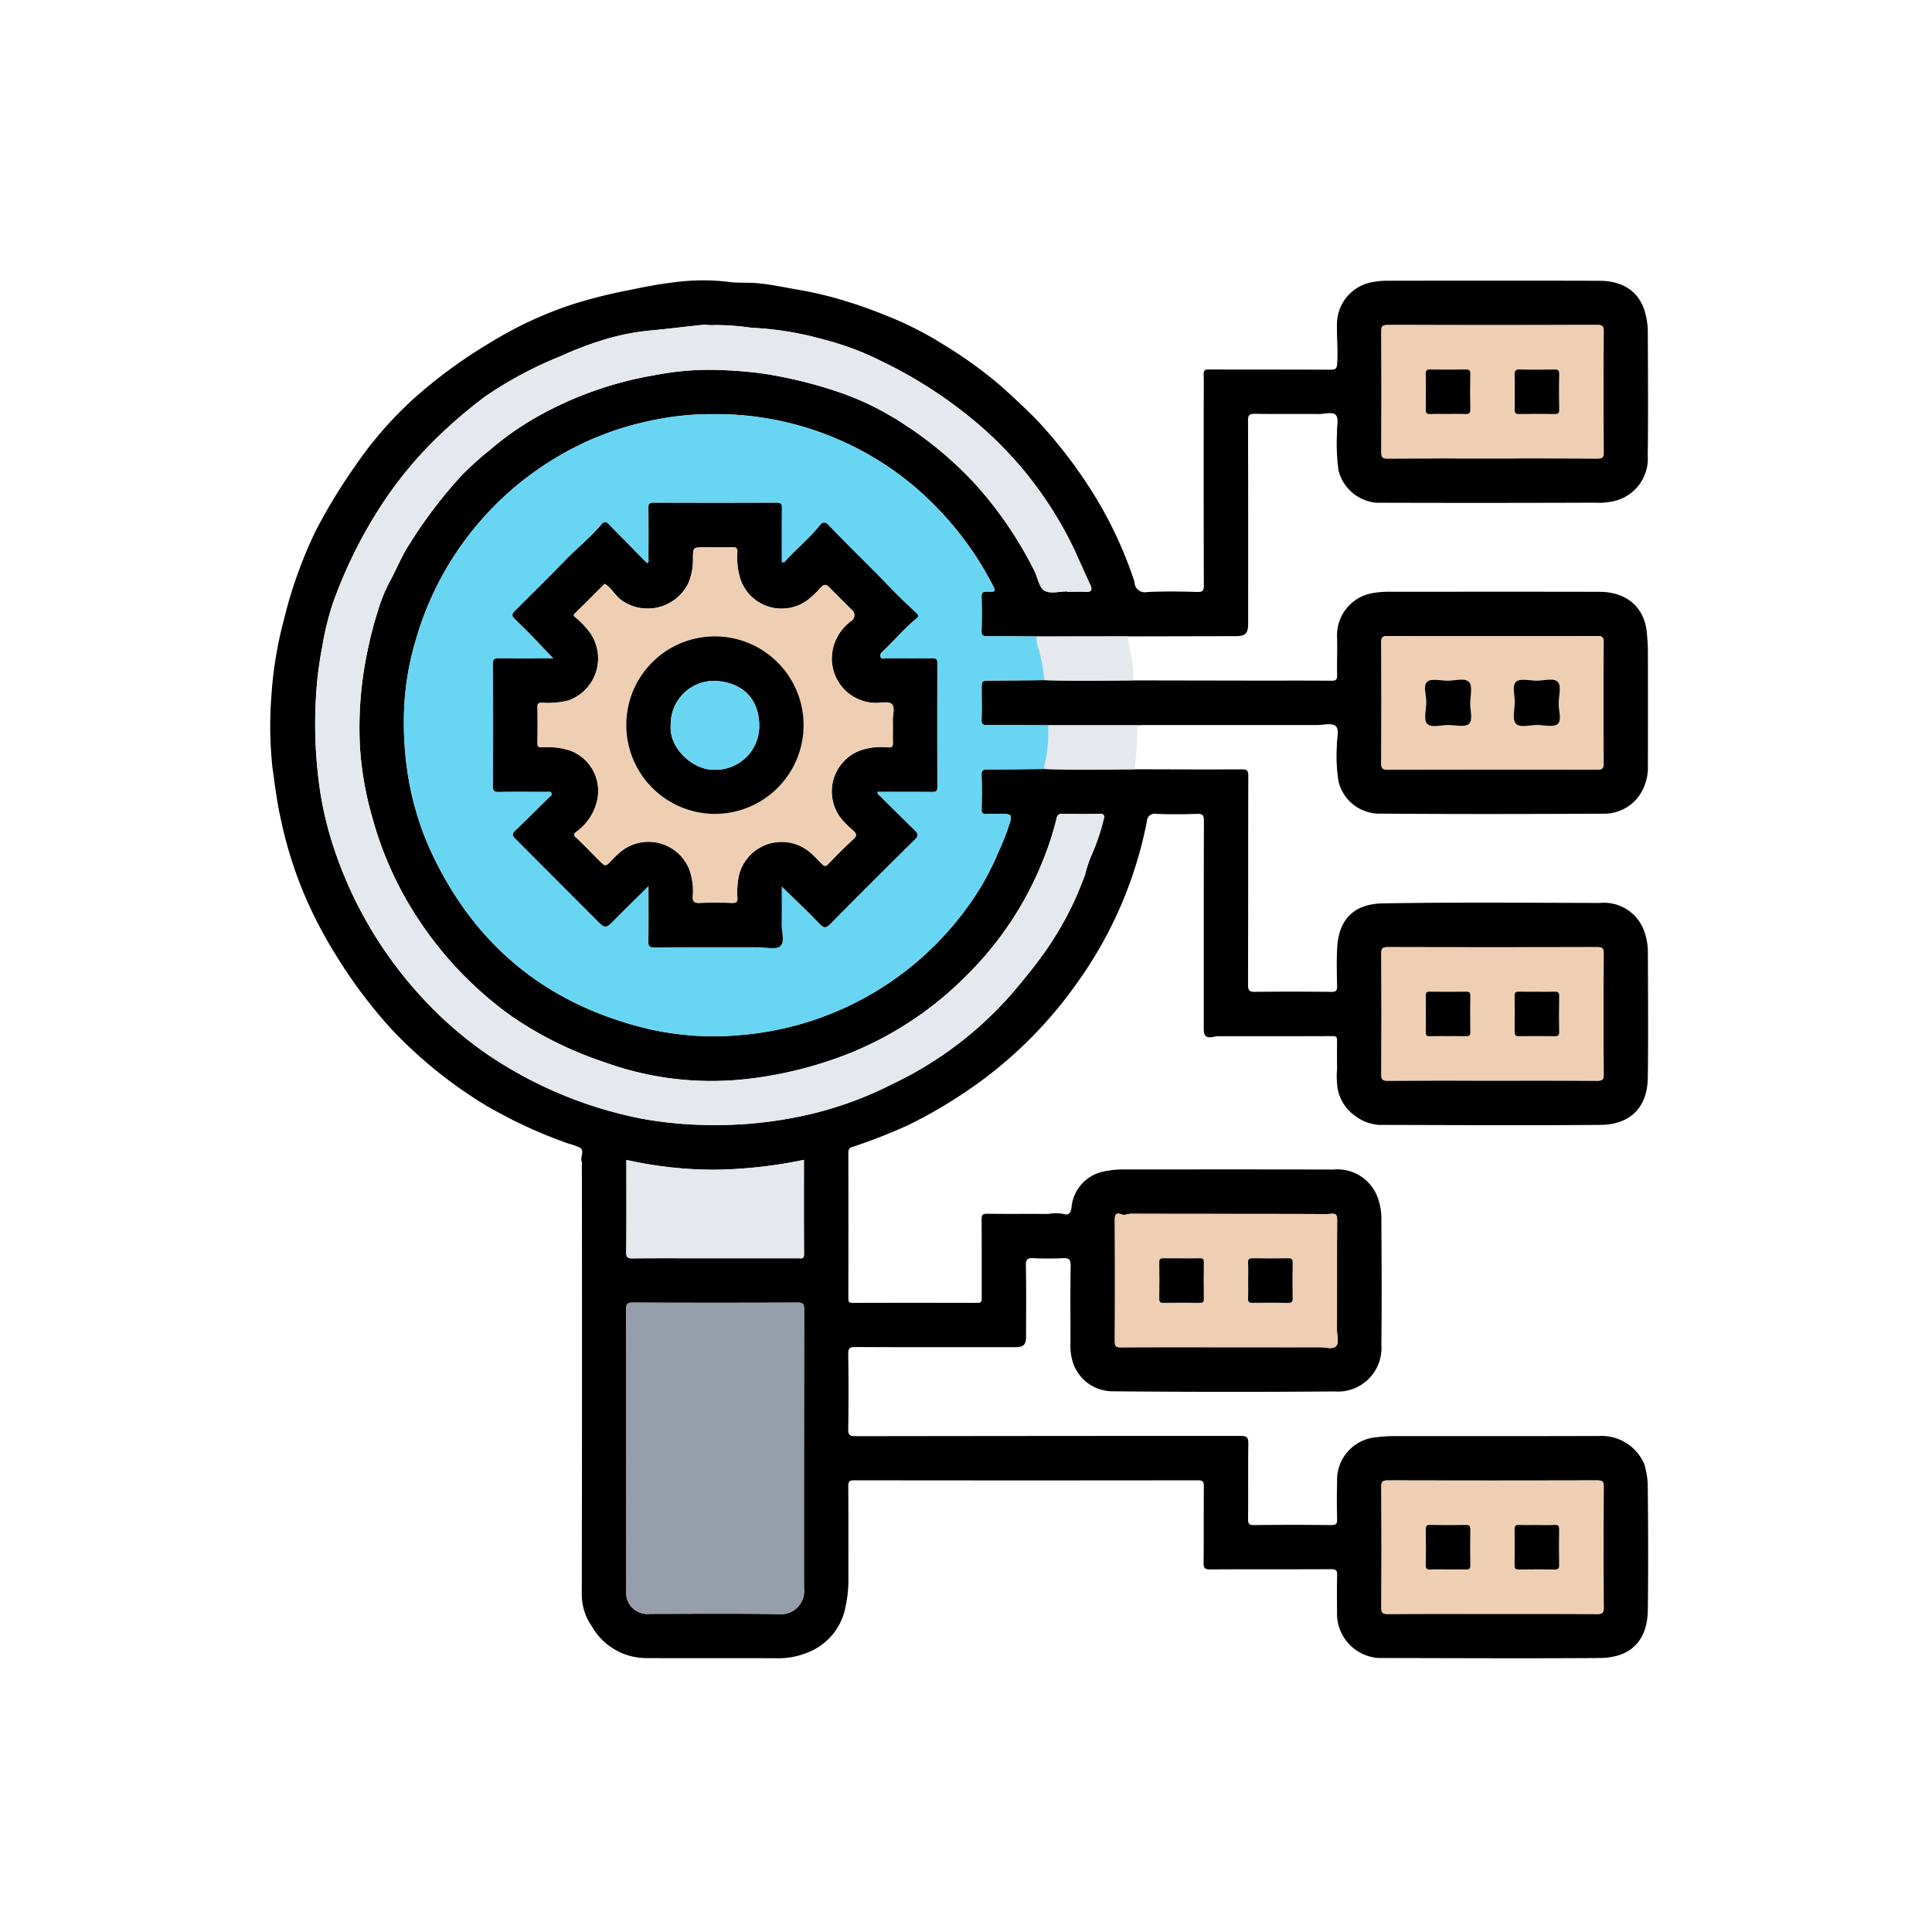 <svg xmlns="http://www.w3.org/2000/svg" xmlns:xlink="http://www.w3.org/1999/xlink" width="193" height="193" viewBox="0 0 193 193">
  <defs>
    <clipPath id="clip-path">
      <rect id="Rectangle_378521" data-name="Rectangle 378521" width="193" height="193" fill="#fff" stroke="#707070" stroke-width="1"/>
    </clipPath>
    <clipPath id="clip-path-2">
      <rect id="Rectangle_378520" data-name="Rectangle 378520" width="137.642" height="137.667" fill="none"/>
    </clipPath>
  </defs>
  <g id="Mask_Group_429" data-name="Mask Group 429" clip-path="url(#clip-path)">
    <g id="Group_1074863" data-name="Group 1074863" transform="translate(27 28)">
      <g id="Group_1074862" data-name="Group 1074862" clip-path="url(#clip-path-2)">
        <path id="Path_824450" data-name="Path 824450" d="M86.319,48.848c3.582.008,7.163.028,10.745.009.521,0,.638.125.637.64-.019,6.96-.005,13.919-.028,20.878,0,.581.14.715.713.708,2.541-.035,5.084-.028,7.625,0,.462,0,.572-.128.562-.573-.028-1.271-.06-2.546.005-3.814.142-2.764,1.593-4.4,4.56-4.452,7.231-.121,14.466-.06,21.7-.043a4.266,4.266,0,0,1,4.389,2.758,6.2,6.2,0,0,1,.39,2.2c.014,4.162.048,8.324-.007,12.485-.04,3-1.746,4.706-4.762,4.729-7.348.057-14.7.016-22.046,0a4.3,4.3,0,0,1-2.384-.873,4.238,4.238,0,0,1-1.789-2.731,8.384,8.384,0,0,1-.063-1.929c-.006-.948-.009-1.9,0-2.844,0-.312-.009-.494-.428-.492-3.836.018-7.672.01-11.508.013a1.774,1.774,0,0,0-.4.058c-.685.161-.977-.059-.977-.746,0-6.936-.007-13.873.014-20.809,0-.562-.107-.742-.7-.719-1.362.051-2.728.056-4.089,0a.764.764,0,0,0-.906.737A41.025,41.025,0,0,1,80.72,70.017a42.77,42.77,0,0,1-9.673,9.938A48.466,48.466,0,0,1,63.721,84.4a56,56,0,0,1-5.559,2.172.511.511,0,0,0-.414.58q.011,7.283,0,14.566c0,.317.064.437.413.436q6.239-.018,12.479,0c.492,0,.428-.257.428-.559,0-2.59.008-5.179-.012-7.769,0-.44.093-.582.559-.575,2.034.028,4.067,0,6.1.018a4.483,4.483,0,0,1,1.451-.014c.849.276.84-.434.907-.911A4.034,4.034,0,0,1,83.1,89.062a9.6,9.6,0,0,1,1.963-.238c7.048,0,14.1-.011,21.145.009a4.278,4.278,0,0,1,4.4,2.751,5.967,5.967,0,0,1,.386,2.127c.024,4.208.048,8.416,0,12.624A4.356,4.356,0,0,1,106.294,111q-11.161.087-22.323-.016a4.188,4.188,0,0,1-3.9-3.277,5.491,5.491,0,0,1-.132-1.559c0-2.566-.03-5.133.017-7.7.012-.667-.205-.789-.8-.76-.968.047-1.942.047-2.91,0-.575-.028-.778.082-.764.728.048,2.357.019,4.716.019,7.074,0,.853-.243,1.09-1.113,1.09-5.315,0-10.63.011-15.946-.016-.584,0-.713.145-.705.715q.053,3.744,0,7.491c-.009.588.153.7.717.7q19.239-.027,38.477-.03c.642,0,.78.173.772.788-.036,2.5,0,4.994-.025,7.491,0,.445.048.637.575.631q3.881-.046,7.764,0c.474,0,.564-.147.555-.58-.027-1.248-.036-2.5,0-3.745a4.272,4.272,0,0,1,3.955-4.451,15.031,15.031,0,0,1,1.639-.113c6.863,0,13.727.011,20.591-.011a4.646,4.646,0,0,1,4.485,2.773,7.876,7.876,0,0,1,.365,2.4c.04,4.069.058,8.139.005,12.207-.039,3.022-1.663,4.78-4.829,4.8-7.348.053-14.7.009-22.046,0a4.447,4.447,0,0,1-4.17-4.173c-.008-1.364-.024-2.729.009-4.092.012-.477-.1-.613-.6-.61-4.021.023-8.042,0-12.063.025-.531,0-.686-.116-.679-.668.033-2.543,0-5.086.027-7.629.005-.483-.109-.606-.6-.606q-17.159.023-34.317,0c-.483,0-.61.11-.605.6.025,3.006.011,6.012.013,9.017a12.94,12.94,0,0,1-.416,3.567,6.084,6.084,0,0,1-3.671,4.027,7.76,7.76,0,0,1-3.172.564c-4.344-.015-8.689.007-13.033-.014a6.282,6.282,0,0,1-5.32-3.143,5.6,5.6,0,0,1-1.022-3.228q.038-21.468.009-42.935a.707.707,0,0,0-.005-.275c-.218-.466.37-1.13-.247-1.436-.453-.224-.98-.332-1.468-.515a47.591,47.591,0,0,1-7.876-3.683,44.918,44.918,0,0,1-9.4-7.586,48.857,48.857,0,0,1-5.544-7.376,44.277,44.277,0,0,1-3-5.663,41.241,41.241,0,0,1-2.525-7.923c-.394-1.727-.605-3.5-.852-5.257A38.753,38.753,0,0,1,.107,41.6,39.187,39.187,0,0,1,1.38,33.839a44.389,44.389,0,0,1,3.133-8.756A55.636,55.636,0,0,1,8.5,18.522,38.226,38.226,0,0,1,14.356,11.8a49.031,49.031,0,0,1,7.622-5.574,38.529,38.529,0,0,1,8.275-3.843A50.361,50.361,0,0,1,35.906.968C37.3.68,38.71.4,40.112.232A21.551,21.551,0,0,1,45.733.153c.967.14,1.962.048,2.948.139,1.334.122,2.63.405,3.942.633a37.724,37.724,0,0,1,4.062.918,47.816,47.816,0,0,1,5.064,1.771,34.2,34.2,0,0,1,5.488,2.8A44.081,44.081,0,0,1,72.921,10.5c1.26,1.135,2.506,2.28,3.686,3.492A46.853,46.853,0,0,1,81.7,20.5a40.287,40.287,0,0,1,4.6,9.532,1.71,1.71,0,0,1,.039.2,1.021,1.021,0,0,0,1.245.911c1.68-.084,3.368-.054,5.051-.01.548.014.625-.162.624-.654q-.026-9.223-.011-18.445c0-.879.022-1.758-.009-2.635-.014-.4.117-.489.5-.488,4.067.014,8.133,0,12.2.023.529,0,.605-.146.641-.644.091-1.3-.047-2.586-.022-3.88a4.276,4.276,0,0,1,3.4-4.2,8.186,8.186,0,0,1,1.761-.167c7.025,0,14.05-.016,21.075.008,2.312.008,4.106,1.072,4.62,3.476a7.284,7.284,0,0,1,.195,1.483c.016,4.162.049,8.324-.007,12.485A4.362,4.362,0,0,1,134.471,22a6.9,6.9,0,0,1-2.211.215q-10.884.04-21.768.006a4.286,4.286,0,0,1-3.782-3.24,20.386,20.386,0,0,1-.146-3.78c-.03-.6.188-1.381-.112-1.735-.316-.372-1.126-.1-1.72-.108-2.126-.013-4.253.013-6.378-.018-.527-.008-.682.111-.681.666.022,6.751.014,13.5.014,20.254,0,1.018-.264,1.288-1.25,1.29l-10.811.022-9.074.012c-1.639-.012-3.278-.038-4.917-.024-.436,0-.6-.088-.582-.561.037-1.108.034-2.219,0-3.328-.013-.453.114-.586.57-.572.876.028.883,0,.459-.8a31.772,31.772,0,0,0-3.94-5.875,33.219,33.219,0,0,0-3.913-3.917,30.762,30.762,0,0,0-19.92-7.134,29.078,29.078,0,0,0-6.524.7,30.112,30.112,0,0,0-9.342,3.709,31.219,31.219,0,0,0-13.9,18.131,27.945,27.945,0,0,0-1.13,6.17,33.315,33.315,0,0,0,.222,6.53,29.717,29.717,0,0,0,2.108,7.755c4.261,9.69,11.512,15.85,21.805,18.365a29.079,29.079,0,0,0,9.468.662A31.111,31.111,0,0,0,71.1,60.411a29.74,29.74,0,0,0,1.638-3.288,24.238,24.238,0,0,0,1.14-2.924c.215-.7.144-.88-.557-.887-.6-.006-1.2-.023-1.8.007-.372.018-.465-.114-.459-.469.02-1.132.036-2.266-.006-3.4-.019-.51.159-.6.622-.592,1.893.011,3.786-.022,5.679-.038,2.989.1,5.978.048,8.966.027M79.634,31.077c0,.012,0,.024,0,.037.6,0,1.2-.03,1.8.008.636.041.706-.208.47-.72q-.735-1.595-1.443-3.2A37.949,37.949,0,0,0,69.588,13.434a44.513,44.513,0,0,0-8.35-5.266,28.624,28.624,0,0,0-5.959-2.256A32.134,32.134,0,0,0,48.071,4.74a25.088,25.088,0,0,0-3.705-.272c-.408.05-.833-.052-1.244-.011-1.712.173-3.42.4-5.134.554a23.807,23.807,0,0,0-4.7.934A36.2,36.2,0,0,0,28.9,7.624,38.859,38.859,0,0,0,21.477,11.6a50.045,50.045,0,0,0-4.388,3.7,39.683,39.683,0,0,0-6.159,7.427,46.772,46.772,0,0,0-4.7,9.6A28.391,28.391,0,0,0,5.2,36.575a36.936,36.936,0,0,0-.655,5.536,45.131,45.131,0,0,0,.219,7.22A34.519,34.519,0,0,0,5.98,55.517a40.939,40.939,0,0,0,9.164,16.116,38.377,38.377,0,0,0,6.95,5.974,41.863,41.863,0,0,0,14.821,6.11,38.977,38.977,0,0,0,5.68.64,44.008,44.008,0,0,0,5.037-.08,41.385,41.385,0,0,0,6.836-1.1,36.572,36.572,0,0,0,7.738-2.923,36.608,36.608,0,0,0,12.049-9.2c1.121-1.33,2.223-2.662,3.212-4.092a32.238,32.238,0,0,0,3.93-7.6,11.99,11.99,0,0,1,.61-1.856,21.294,21.294,0,0,0,1.26-3.712c.1-.269.033-.513-.406-.5-1.247.035-2.5.03-3.743,0a.491.491,0,0,0-.563.442,31.055,31.055,0,0,1-1.315,4.088,33.757,33.757,0,0,1-7.764,11.7,34.569,34.569,0,0,1-13.329,8.332,39.8,39.8,0,0,1-8.867,1.963,31.382,31.382,0,0,1-13.864-1.7,36.925,36.925,0,0,1-9.333-4.619,36.819,36.819,0,0,1-9.44-9.906,35.064,35.064,0,0,1-4.384-9.7,33.286,33.286,0,0,1-1.293-7.166,36.841,36.841,0,0,1,.8-9.947,36.528,36.528,0,0,1,.992-3.777,16,16,0,0,1,1.114-2.793c.62-1.114,1.1-2.306,1.754-3.41a46.272,46.272,0,0,1,5.511-7.33,30.79,30.79,0,0,1,2.788-2.513,29.545,29.545,0,0,1,5.458-3.724A36.111,36.111,0,0,1,38.5,9.462a28.212,28.212,0,0,1,5.22-.518A43.713,43.713,0,0,1,49.11,9.3a44.506,44.506,0,0,1,7.777,1.9A28.426,28.426,0,0,1,63.3,14.376,37.123,37.123,0,0,1,70.28,20.2,38.785,38.785,0,0,1,76.3,28.966c.359.687.48,1.687,1.03,2.033s1.519.078,2.3.078M35.567,116.868q0,7,0,14a2.115,2.115,0,0,0,2.362,2.347c4.273,0,8.547-.04,12.819.023a2.314,2.314,0,0,0,2.564-2.6q0-13.935.014-27.871c0-.531-.147-.64-.653-.638q-8.247.028-16.492,0c-.549,0-.63.175-.627.664.018,4.691.011,9.383.011,14.074M122.1,79.947c3.488,0,6.976-.012,10.465.013.521,0,.642-.127.639-.643q-.035-6.032,0-12.064c0-.526-.134-.639-.645-.637q-10.464.028-20.928,0c-.521,0-.642.127-.639.642q.035,6.032,0,12.064c0,.526.133.641.645.637,3.488-.024,6.976-.013,10.465-.013m0-62.152c3.488,0,6.976-.013,10.465.014.523,0,.641-.13.639-.644q-.035-6.032,0-12.064c0-.527-.136-.637-.646-.636q-10.465.027-20.929,0c-.523,0-.641.13-.638.644q.035,6.032,0,12.064c0,.527.135.64.646.636,3.488-.024,6.976-.013,10.464-.013m0,115.425c3.488,0,6.976-.012,10.465.013.518,0,.645-.121.641-.641q-.036-6.032,0-12.064c0-.522-.127-.641-.642-.64q-10.465.028-20.929,0c-.517,0-.644.121-.641.64q.036,6.032,0,12.064c0,.522.127.644.643.64,3.488-.025,6.976-.013,10.464-.013M95.432,106.584c3.142,0,6.285.005,9.427,0,.548,0,1.263.237,1.6-.1s.1-1.052.1-1.6c.009-3.676-.006-7.352.017-11.027,0-.493-.13-.647-.611-.6a15.675,15.675,0,0,1-1.727.019c-6.077-.019-12.154-.007-18.231-.026-.331,0-.635.19-.976.062-.5-.186-.667-.013-.664.536q.032,6.068,0,12.137c0,.48.107.613.6.61,3.489-.023,6.978-.012,10.467-.012M53.308,87.865a46.318,46.318,0,0,1-8.943.988,40.167,40.167,0,0,1-8.791-.98c0,3.125.018,6.174-.016,9.221-.006.564.191.619.665.614,2.24-.023,4.479-.01,6.719-.01q4.918,0,9.837,0c.259,0,.542.1.539-.375-.018-3.14-.009-6.279-.009-9.457" transform="translate(0 0)"/>
        <path id="Path_824451" data-name="Path 824451" d="M142.763,64.744q6.342.012,12.683.023c2.38,0,4.76-.012,7.139.011.446,0,.581-.105.57-.564-.029-1.317.037-2.636-.009-3.952a4.271,4.271,0,0,1,3.393-4.206,8.674,8.674,0,0,1,1.761-.167c7.024,0,14.048-.012,21.072.006,2.64.006,4.482,1.482,4.721,4.077.057.616.106,1.23.107,1.845q.013,5.722,0,11.443a4.991,4.991,0,0,1-.8,2.9,4.292,4.292,0,0,1-3.669,1.9c-7.532.033-15.064.051-22.6-.011a4.209,4.209,0,0,1-3.833-3.2,16.184,16.184,0,0,1-.161-3.638c-.041-.66.294-1.542-.136-1.916-.372-.323-1.232-.092-1.876-.092q-8.595,0-17.19,0c-.253,0-.507.014-.761.022h-8.888c-2.025-.008-4.05-.028-6.076-.014-.434,0-.6-.086-.58-.558.039-.989.012-1.98.012-2.971,0-.919,0-.914.888-.92q2.691-.018,5.383-.046c2.948.092,5.9.047,8.846.023m35.983-4.416c-3.511,0-7.023.012-10.534-.013-.513,0-.647.114-.644.638q.037,6.032,0,12.064c0,.517.12.644.64.642q10.465-.029,20.929,0c.512,0,.647-.114.644-.638q-.038-6.032,0-12.064c0-.517-.12-.646-.64-.642-3.465.026-6.93.013-10.395.013" transform="translate(-56.582 -24.774)"/>
        <path id="Path_824452" data-name="Path 824452" d="M147.128,68.3c-2.949.023-5.9.068-8.846-.023a19.892,19.892,0,0,0-.517-2.9,3.525,3.525,0,0,1-.267-1.464l9.075-.011c.154.817.347,1.623.461,2.452a5.831,5.831,0,0,1,.093,1.942" transform="translate(-60.947 -28.331)" fill="#e5e8ec"/>
        <path id="Path_824453" data-name="Path 824453" d="M139.285,79.857l8.888,0a24.137,24.137,0,0,1-.277,4.394c-2.989.021-5.978.073-8.967-.027a1.1,1.1,0,0,1-.019-.341,14.089,14.089,0,0,0,.375-4.024" transform="translate(-61.577 -35.401)" fill="#e5e8ec"/>
        <path id="Path_824454" data-name="Path 824454" d="M88.342,55.1a14.07,14.07,0,0,1-.375,4.024,1.117,1.117,0,0,0,.019.341c-1.893.017-3.786.05-5.679.038-.464,0-.641.082-.622.592.042,1.131.026,2.265.006,3.4-.007.355.087.488.459.469.6-.03,1.2-.012,1.8-.007.7.007.772.184.557.887a24.238,24.238,0,0,1-1.14,2.924,29.84,29.84,0,0,1-1.638,3.288A31.105,31.105,0,0,1,57.653,86.037a29.063,29.063,0,0,1-9.468-.662C37.891,82.86,30.64,76.7,26.379,67.01a29.721,29.721,0,0,1-2.108-7.756,33.31,33.31,0,0,1-.223-6.529,27.977,27.977,0,0,1,1.131-6.171,31.219,31.219,0,0,1,13.9-18.131,30.1,30.1,0,0,1,9.342-3.709,29.076,29.076,0,0,1,6.524-.7,30.762,30.762,0,0,1,19.92,7.134,33.3,33.3,0,0,1,3.913,3.917,31.772,31.772,0,0,1,3.94,5.875c.423.8.416.832-.46.8-.455-.014-.583.119-.569.572.033,1.109.036,2.22,0,3.328-.016.473.146.564.581.561,1.639-.013,3.279.013,4.918.024a3.515,3.515,0,0,0,.266,1.464,19.967,19.967,0,0,1,.517,2.9c-1.794.015-3.588.033-5.383.045-.887.006-.887,0-.887.921,0,.99.027,1.982-.012,2.971-.018.472.146.561.58.558,2.025-.014,4.051.007,6.076.014m-49.43-6.683c-1.847,0-3.648.012-5.449-.009-.428-.005-.589.075-.586.554q.031,6.1,0,12.207c0,.445.1.585.566.576,1.594-.03,3.189-.013,4.783-.008.174,0,.411-.086.5.119.108.239-.137.347-.276.484-1.119,1.1-2.228,2.216-3.365,3.3-.374.356-.2.552.077.831q4,3.993,7.982,8c.976.979.971.965,1.943-.018,1.076-1.088,2.172-2.156,3.327-3.3,0,1.895.022,3.694-.014,5.491-.011.523.129.645.645.641,3.466-.025,6.933-.011,10.4-.015.735,0,1.729.257,2.137-.116.466-.426.124-1.433.138-2.188.023-1.233.007-2.467.007-3.773,1.314,1.286,2.577,2.465,3.764,3.716.43.453.642.473,1.076.034q4.193-4.239,8.438-8.425c.391-.386.324-.612-.019-.944-1.146-1.109-2.275-2.235-3.406-3.358-.121-.12-.322-.2-.283-.481,1.82,0,3.64-.009,5.458.008.376,0,.513-.078.512-.487q-.023-6.173,0-12.346c0-.39-.1-.507-.5-.5-1.548.022-3.1.014-4.645,0-.18,0-.435.135-.538-.136-.1-.254.08-.441.243-.593,1.132-1.053,2.121-2.253,3.319-3.236.25-.2.277-.317.029-.549-.882-.829-1.776-1.657-2.606-2.53-2.025-2.129-4.155-4.153-6.185-6.276-.31-.323-.579-.318-.855.035-1,1.275-2.27,2.289-3.353,3.484-.1.11-.184.279-.45.183,0-1.779-.011-3.574.008-5.37,0-.4-.061-.556-.517-.554q-6.135.03-12.271,0c-.416,0-.55.087-.543.529.029,1.666.016,3.332.007,5,0,.164.1.368-.125.512-.132-.126-.269-.247-.4-.377-1.084-1.1-2.163-2.215-3.253-3.313-.247-.248-.525-.659-.9-.208-1.1,1.314-2.442,2.382-3.629,3.607-1.624,1.677-3.294,3.308-4.942,4.962-.225.226-.528.455-.181.806.528.534,1.077,1.049,1.6,1.588.765.788,1.516,1.591,2.326,2.443" transform="translate(-10.634 -10.646)" fill="#68d5f3"/>
        <path id="Path_824455" data-name="Path 824455" d="M83.208,34.607c-.784,0-1.74.275-2.3-.078s-.671-1.346-1.03-2.033a38.772,38.772,0,0,0-6.022-8.763,37.123,37.123,0,0,0-6.976-5.827,28.438,28.438,0,0,0-6.416-3.174,44.512,44.512,0,0,0-7.778-1.9,43.7,43.7,0,0,0-5.392-.361,28.223,28.223,0,0,0-5.221.518,36.131,36.131,0,0,0-11.119,3.782A29.541,29.541,0,0,0,25.495,20.5a30.872,30.872,0,0,0-2.788,2.513,46.277,46.277,0,0,0-5.51,7.33c-.654,1.1-1.133,2.3-1.754,3.41a16,16,0,0,0-1.114,2.793,36.248,36.248,0,0,0-.992,3.777,36.865,36.865,0,0,0-.8,9.947,33.287,33.287,0,0,0,1.294,7.166,35.046,35.046,0,0,0,4.384,9.7,36.819,36.819,0,0,0,9.44,9.906,36.927,36.927,0,0,0,9.334,4.618,31.359,31.359,0,0,0,13.863,1.7,39.742,39.742,0,0,0,8.867-1.963A34.564,34.564,0,0,0,73.05,73.063a33.762,33.762,0,0,0,7.765-11.7,31.117,31.117,0,0,0,1.315-4.088.491.491,0,0,1,.562-.442c1.248.028,2.5.033,3.743,0,.439-.012.5.231.406.5a21.327,21.327,0,0,1-1.26,3.712,11.971,11.971,0,0,0-.61,1.856,32.225,32.225,0,0,1-3.931,7.6c-.988,1.43-2.091,2.762-3.212,4.092a36.606,36.606,0,0,1-12.048,9.2A36.552,36.552,0,0,1,58.043,86.7a41.392,41.392,0,0,1-6.837,1.1,44.009,44.009,0,0,1-5.037.08,38.818,38.818,0,0,1-5.68-.64,41.856,41.856,0,0,1-14.822-6.11,38.374,38.374,0,0,1-6.949-5.974A40.934,40.934,0,0,1,9.554,59.047a34.518,34.518,0,0,1-1.221-6.186,45.137,45.137,0,0,1-.219-7.22A36.936,36.936,0,0,1,8.769,40.1,28.436,28.436,0,0,1,9.8,35.864a46.778,46.778,0,0,1,4.7-9.6,39.683,39.683,0,0,1,6.159-7.427,49.955,49.955,0,0,1,4.387-3.7,38.864,38.864,0,0,1,7.423-3.975,36.1,36.1,0,0,1,4.387-1.678,23.784,23.784,0,0,1,4.7-.935c1.715-.153,3.422-.382,5.135-.554.41-.041.836.061,1.243.011a25.089,25.089,0,0,1,3.706.272,32.17,32.17,0,0,1,7.208,1.172A28.653,28.653,0,0,1,64.812,11.7a44.535,44.535,0,0,1,8.35,5.266A37.946,37.946,0,0,1,84.037,30.73q.71,1.606,1.442,3.2c.237.513.166.761-.469.72-.6-.038-1.2-.008-1.8-.008v-.037" transform="translate(-3.575 -3.53)" fill="#e5e8ec"/>
        <path id="Path_824456" data-name="Path 824456" d="M63.882,198.2c0-4.691.007-9.383-.011-14.074,0-.489.078-.666.627-.664q8.246.035,16.492,0c.506,0,.654.107.653.639q-.027,13.935-.014,27.87a2.314,2.314,0,0,1-2.564,2.6c-4.273-.062-8.546-.021-12.819-.023a2.115,2.115,0,0,1-2.362-2.347q-.009-7,0-14" transform="translate(-28.315 -81.332)" fill="#959eaa"/>
        <path id="Path_824457" data-name="Path 824457" d="M210.478,133c-3.488,0-6.976-.012-10.464.013-.512,0-.649-.112-.645-.637q.038-6.031,0-12.064c0-.515.118-.644.639-.643q10.465.03,20.929,0c.511,0,.648.111.645.637q-.037,6.031,0,12.064c0,.516-.117.647-.639.644-3.488-.026-6.976-.014-10.465-.014M206,128.557c.623,0,1.246-.013,1.868.006.3.009.4-.085.4-.391q-.023-1.835,0-3.669c0-.3-.086-.4-.39-.392q-1.833.023-3.666,0c-.3,0-.4.084-.393.389q.024,1.834,0,3.669c0,.3.079.405.387.394.6-.022,1.2-.007,1.8-.007m8.926-4.439c-.6,0-1.2.014-1.8-.006-.313-.011-.448.058-.441.411.021,1.2.017,2.4,0,3.6,0,.311.055.449.409.443,1.2-.021,2.4-.017,3.6,0,.312,0,.449-.061.443-.413-.02-1.2-.024-2.4,0-3.6.008-.4-.153-.451-.485-.439-.576.022-1.153.006-1.73.006" transform="translate(-88.384 -53.05)" fill="#efcfb3"/>
        <path id="Path_824458" data-name="Path 824458" d="M210.479,21.35c-3.488,0-6.976-.012-10.465.013-.51,0-.649-.11-.646-.637q.038-6.031,0-12.064c0-.514.115-.645.638-.644q10.465.029,20.929,0c.509,0,.649.109.646.636q-.038,6.032,0,12.064c0,.514-.115.648-.638.644-3.488-.026-6.976-.013-10.465-.013m2.216-6.71c0,.6.017,1.2-.007,1.8-.013.34.055.489.444.48,1.175-.026,2.352-.021,3.528,0,.341.005.489-.061.48-.448-.025-1.176-.028-2.354,0-3.529.011-.424-.156-.482-.519-.476-1.13.02-2.261.036-3.389-.006-.492-.018-.57.173-.546.591.031.529.008,1.061.008,1.592m-6.612,2.27c.553,0,1.108-.018,1.66.007.361.016.535-.047.524-.475-.03-1.176-.027-2.354,0-3.53.008-.384-.131-.454-.476-.448-1.176.018-2.353.023-3.528,0-.383-.008-.455.129-.449.475.019,1.177.023,2.354,0,3.53-.008.381.124.466.473.451.6-.026,1.2-.007,1.8-.007" transform="translate(-88.384 -3.555)" fill="#efcfb3"/>
        <path id="Path_824459" data-name="Path 824459" d="M210.478,228.695c-3.488,0-6.976-.012-10.465.013-.515,0-.646-.119-.642-.64q.036-6.032,0-12.064c0-.519.124-.642.641-.64q10.464.028,20.928,0c.515,0,.646.117.643.639q-.037,6.032,0,12.064c0,.519-.124.645-.642.641-3.488-.025-6.976-.013-10.464-.013M206,224.255c.6,0,1.2-.019,1.8.008.356.016.479-.083.471-.458-.023-1.176-.021-2.354,0-3.53.006-.353-.084-.475-.456-.468-1.176.024-2.353.021-3.528,0-.351-.006-.477.081-.469.455.024,1.176.021,2.353,0,3.529-.006.353.076.492.454.47.574-.032,1.152-.009,1.729-.009m8.963-4.439c-.6,0-1.2.018-1.8-.007-.347-.014-.483.066-.475.449.025,1.176.021,2.354,0,3.53-.005.344.063.485.448.477,1.175-.026,2.352-.021,3.528,0,.346.006.485-.068.478-.451-.025-1.176-.021-2.353,0-3.53.006-.347-.068-.495-.451-.473-.574.032-1.152.008-1.729.008" transform="translate(-88.385 -95.475)" fill="#efcfb3"/>
        <path id="Path_824460" data-name="Path 824460" d="M162.616,180.837c-3.489,0-6.978-.011-10.467.012-.494,0-.6-.13-.6-.61q.03-6.068,0-12.137c0-.549.165-.722.665-.536.341.128.645-.063.976-.062,6.077.02,12.154.007,18.231.026a15.675,15.675,0,0,0,1.727-.02c.482-.052.614.1.611.6-.023,3.675-.008,7.351-.017,11.027,0,.548.237,1.263-.1,1.6s-1.051.1-1.6.1c-3.142.009-6.285,0-9.428,0m-4.374-8.879c-.6,0-1.2.011-1.8-.005-.3-.008-.461.025-.455.4.023,1.222.018,2.446,0,3.669,0,.311.1.387.4.384q1.833-.02,3.666,0c.312,0,.389-.108.385-.4-.013-1.223-.015-2.446,0-3.669,0-.314-.109-.391-.4-.382-.6.018-1.2.006-1.8.006m6.63,2.173c0,.6.018,1.2-.007,1.8-.015.347.065.484.448.476,1.176-.026,2.353-.021,3.528,0,.347.006.484-.071.476-.453-.024-1.176-.021-2.354,0-3.53.006-.35-.072-.481-.452-.473-1.176.025-2.352.021-3.528,0-.348-.006-.495.068-.473.451.033.575.008,1.153.008,1.73" transform="translate(-67.184 -74.253)" fill="#efcfb3"/>
        <path id="Path_824461" data-name="Path 824461" d="M81.624,157.836c0,3.178-.009,6.317.009,9.457,0,.474-.281.375-.539.375q-4.918,0-9.837,0c-2.24,0-4.479-.013-6.719.01-.474.005-.671-.05-.665-.614.035-3.048.016-6.1.016-9.221a40.166,40.166,0,0,0,8.791.98,46.317,46.317,0,0,0,8.943-.988" transform="translate(-28.316 -69.971)" fill="#e5e8ec"/>
        <path id="Path_824462" data-name="Path 824462" d="M210.548,63.855c3.465,0,6.93.013,10.395-.013.52,0,.643.125.64.642q-.035,6.032,0,12.064c0,.524-.132.639-.644.637q-10.465-.028-20.929,0c-.52,0-.643-.125-.64-.642q.035-6.032,0-12.064c0-.524.131-.641.644-.638,3.511.024,7.023.013,10.534.013m-6.683,6.605c0,.734-.289,1.731.076,2.132.421.463,1.429.119,2.182.135.686.016,1.617.24,2-.11.439-.4.119-1.344.132-2.051.013-.733.259-1.73-.114-2.131-.427-.46-1.431-.118-2.184-.135-.686-.014-1.614-.24-2,.108-.444.4-.073,1.346-.091,2.051m13.227.114c0-.734.289-1.728-.076-2.134-.42-.468-1.428-.12-2.181-.139-.687-.018-1.615-.245-2,.1-.441.4-.12,1.343-.134,2.049-.015.734-.264,1.725.107,2.136.424.47,1.429.12,2.181.139.687.018,1.609.243,2-.1.454-.4.074-1.344.1-2.049" transform="translate(-88.384 -28.302)" fill="#efcfb3"/>
        <path id="Path_824463" data-name="Path 824463" d="M45.992,55.471c-.81-.852-1.561-1.655-2.326-2.443-.523-.539-1.073-1.054-1.6-1.588-.346-.35-.043-.58.181-.806,1.648-1.654,3.318-3.286,4.942-4.962,1.187-1.226,2.529-2.293,3.629-3.607.377-.451.656-.04.9.208,1.091,1.1,2.169,2.209,3.253,3.313.127.13.264.251.4.377.225-.144.124-.348.124-.512.009-1.666.022-3.333-.006-5-.008-.441.126-.531.543-.529q6.135.023,12.27,0c.456,0,.522.155.518.554-.019,1.8-.009,3.591-.009,5.37.266.1.35-.073.45-.184,1.083-1.2,2.354-2.209,3.353-3.484.276-.352.545-.358.855-.035,2.03,2.123,4.16,4.146,6.185,6.275.831.873,1.724,1.7,2.607,2.53.248.233.22.344-.03.549-1.2.983-2.187,2.183-3.319,3.236-.164.153-.34.34-.243.594.1.271.358.135.538.136,1.548.012,3.1.02,4.645,0,.394-.006.5.112.5.5q-.02,6.173,0,12.347c0,.409-.136.49-.511.487-1.819-.018-3.639-.008-5.459-.008-.039.282.162.361.283.48,1.131,1.125,2.26,2.25,3.406,3.359.343.332.411.558.019.944Q77.843,77.759,73.65,82c-.434.439-.646.419-1.076-.034-1.187-1.251-2.451-2.43-3.764-3.716,0,1.307.017,2.54-.006,3.773-.014.754.329,1.761-.138,2.188-.408.373-1.4.115-2.137.116-3.466,0-6.933-.01-10.4.014-.515,0-.655-.117-.645-.641.036-1.8.014-3.6.014-5.491-1.156,1.145-2.251,2.213-3.327,3.3-.973.984-.968,1-1.944.018q-3.991-4-7.981-8c-.279-.278-.451-.474-.077-.831,1.137-1.083,2.246-2.2,3.365-3.3.139-.136.384-.244.276-.484-.092-.2-.33-.118-.5-.119-1.595-.006-3.19-.022-4.784.008-.462.008-.567-.131-.566-.576q.026-6.1,0-12.207c0-.48.159-.56.586-.555,1.8.022,3.6.009,5.449.009m5.131-7.447c-.964.961-1.921,1.932-2.9,2.878-.221.214-.264.285.011.5a9.055,9.055,0,0,1,1.3,1.343,4.463,4.463,0,0,1-.709,6.191,4.736,4.736,0,0,1-1.266.725,8.15,8.15,0,0,1-2.71.245c-.313,0-.448.062-.441.414q.031,1.8,0,3.606c-.005.337.1.443.43.423a7.771,7.771,0,0,1,2.7.286,4.307,4.307,0,0,1,2.911,4.557,5.259,5.259,0,0,1-2.16,3.609c-.235.194-.326.287-.04.553.794.738,1.538,1.53,2.307,2.294.647.642.644.631,1.258,0A10.26,10.26,0,0,1,52.82,74.7a4.394,4.394,0,0,1,6.731,1.8,6.307,6.307,0,0,1,.375,2.7c-.041.6.167.725.725.7,1.06-.047,2.125-.033,3.188,0,.418.012.557-.087.543-.529a7.72,7.72,0,0,1,.173-2.319,4.391,4.391,0,0,1,7.2-2.1c.379.338.725.712,1.084,1.071.2.2.352.268.607,0,.829-.87,1.682-1.718,2.561-2.536.347-.323.242-.526-.031-.777-.306-.282-.628-.549-.9-.858a4.379,4.379,0,0,1,1.543-7.172,6.516,6.516,0,0,1,2.829-.321c.361.022.479-.091.465-.459-.028-.739.008-1.48-.013-2.219-.017-.57.254-1.323-.114-1.656-.31-.281-1.049-.1-1.6-.1a4.438,4.438,0,0,1-4.375-4.3,4.689,4.689,0,0,1,1.9-3.863.692.692,0,0,0,.037-1.181c-.73-.741-1.476-1.466-2.2-2.215-.326-.339-.566-.284-.855.045a9.136,9.136,0,0,1-.983.975A4.355,4.355,0,0,1,64.7,47.621a7.212,7.212,0,0,1-.324-2.759c.008-.4-.119-.5-.5-.494-.924.027-1.848.009-2.772.009-1.16,0-1.162,0-1.161,1.135a6.133,6.133,0,0,1-.444,2.4,4.522,4.522,0,0,1-6.721,1.732c-.632-.465-.971-1.206-1.653-1.618" transform="translate(-17.714 -17.698)"/>
        <path id="Path_824464" data-name="Path 824464" d="M209.54,132.1c-.6,0-1.2-.016-1.8.007-.308.011-.391-.1-.387-.395q.022-1.834,0-3.668c0-.306.093-.393.393-.389q1.833.022,3.666,0c.3,0,.394.091.39.392q-.023,1.834,0,3.668c0,.306-.1.4-.4.391-.622-.019-1.245-.006-1.868-.006" transform="translate(-91.923 -56.591)"/>
        <path id="Path_824465" data-name="Path 824465" d="M225.532,127.658c.577,0,1.153.016,1.73-.006.332-.012.493.043.485.439-.027,1.2-.022,2.4,0,3.6.006.352-.131.417-.443.413-1.2-.014-2.4-.019-3.6,0-.355.006-.413-.133-.409-.443.014-1.2.019-2.4,0-3.6-.006-.353.129-.422.441-.411.6.021,1.2.006,1.8.006" transform="translate(-98.989 -56.59)"/>
        <path id="Path_824466" data-name="Path 824466" d="M223.3,18.175c0-.531.023-1.063-.007-1.592-.025-.419.054-.609.546-.591,1.128.042,2.26.026,3.389.006.363-.007.531.051.52.475-.03,1.176-.027,2.354,0,3.53.008.387-.139.453-.48.448-1.176-.018-2.353-.024-3.528,0-.389.009-.458-.14-.444-.48.023-.6.007-1.2.007-1.8" transform="translate(-98.987 -7.089)"/>
        <path id="Path_824467" data-name="Path 824467" d="M209.621,20.449c-.6,0-1.2-.018-1.8.007-.349.015-.482-.07-.473-.451.025-1.176.021-2.353,0-3.53-.006-.346.066-.483.449-.475,1.176.026,2.353.021,3.528,0,.345-.006.484.064.476.448-.026,1.176-.029,2.354,0,3.53.011.428-.163.491-.524.475-.552-.025-1.107-.007-1.66-.007" transform="translate(-91.921 -7.093)"/>
        <path id="Path_824468" data-name="Path 824468" d="M209.534,227.794c-.577,0-1.155-.024-1.729.008-.378.021-.46-.117-.454-.47.02-1.176.023-2.354,0-3.53-.008-.374.117-.461.469-.455,1.176.019,2.353.022,3.528,0,.372-.007.462.115.456.468-.019,1.176-.022,2.354,0,3.53.008.374-.115.473-.471.457-.6-.027-1.2-.007-1.8-.007" transform="translate(-91.922 -99.013)"/>
        <path id="Path_824469" data-name="Path 824469" d="M225.564,223.354c.577,0,1.155.024,1.729-.008.382-.022.456.125.451.473-.02,1.176-.023,2.354,0,3.53.008.383-.131.457-.478.451-1.176-.018-2.353-.023-3.528,0-.385.008-.453-.132-.448-.477.019-1.176.023-2.354,0-3.53-.008-.383.128-.464.475-.449.6.026,1.2.007,1.8.007" transform="translate(-98.989 -99.012)"/>
        <path id="Path_824470" data-name="Path 824470" d="M161.778,175.508c.6,0,1.2.013,1.8-.006.291-.009.4.068.4.382-.017,1.222-.014,2.446,0,3.669,0,.292-.073.4-.385.4q-1.833-.023-3.667,0c-.294,0-.4-.073-.4-.385.016-1.222.021-2.446,0-3.669-.007-.372.159-.4.455-.4.6.016,1.2.005,1.8.005" transform="translate(-70.72 -77.803)"/>
        <path id="Path_824471" data-name="Path 824471" d="M175.474,177.678c0-.577.024-1.155-.008-1.73-.022-.382.125-.456.473-.451,1.176.019,2.353.023,3.528,0,.38-.008.458.124.451.473-.019,1.176-.023,2.354,0,3.53.008.381-.129.458-.476.453-1.176-.019-2.353-.023-3.528,0-.383.008-.463-.129-.449-.476.025-.6.007-1.2.007-1.8" transform="translate(-77.786 -77.8)"/>
        <path id="Path_824472" data-name="Path 824472" d="M207.341,73.926c.018-.706-.353-1.648.091-2.051.384-.349,1.312-.122,2-.108.753.016,1.757-.326,2.184.135.372.4.127,1.4.114,2.131-.013.707.306,1.648-.132,2.051-.381.35-1.312.125-2,.11-.752-.017-1.76.327-2.182-.135-.365-.4-.076-1.4-.076-2.132" transform="translate(-91.861 -31.768)"/>
        <path id="Path_824473" data-name="Path 824473" d="M227.629,74.041c-.027.7.353,1.647-.1,2.049-.393.348-1.315.122-2,.1-.752-.019-1.757.331-2.181-.139-.371-.411-.122-1.4-.107-2.136.014-.706-.307-1.648.134-2.049.385-.348,1.313-.12,2-.1.752.019,1.76-.33,2.181.139.365.406.076,1.4.076,2.134" transform="translate(-98.922 -31.768)"/>
        <path id="Path_824474" data-name="Path 824474" d="M54.663,51.565c.681.412,1.021,1.153,1.652,1.618a4.522,4.522,0,0,0,6.722-1.732,6.143,6.143,0,0,0,.444-2.4c0-1.136,0-1.136,1.161-1.135.924,0,1.849.018,2.772-.009.386-.011.513.094.5.494a7.212,7.212,0,0,0,.324,2.759,4.355,4.355,0,0,0,7.011,1.754,9.187,9.187,0,0,0,.983-.975c.288-.329.528-.384.854-.045.721.749,1.467,1.474,2.2,2.215a.692.692,0,0,1-.037,1.181,4.689,4.689,0,0,0-1.9,3.863,4.438,4.438,0,0,0,4.374,4.3c.55,0,1.289-.18,1.6.1.367.332.1,1.086.113,1.656.022.739-.014,1.48.013,2.219.014.367-.1.48-.465.459a6.513,6.513,0,0,0-2.828.321,4.379,4.379,0,0,0-1.543,7.172,12.437,12.437,0,0,0,.9.858c.273.252.377.454.031.777-.879.818-1.732,1.666-2.561,2.536-.255.267-.4.2-.607,0-.36-.359-.706-.733-1.084-1.071a4.391,4.391,0,0,0-7.2,2.1,7.72,7.72,0,0,0-.173,2.319c.013.442-.126.541-.543.529-1.062-.03-2.127-.043-3.188,0-.558.025-.765-.1-.725-.7a6.307,6.307,0,0,0-.375-2.7,4.394,4.394,0,0,0-6.731-1.8,10.331,10.331,0,0,0-1.011.945c-.613.634-.611.645-1.257,0-.77-.764-1.514-1.555-2.307-2.294-.287-.267-.2-.36.039-.553a5.26,5.26,0,0,0,2.16-3.609,4.308,4.308,0,0,0-2.911-4.557,7.768,7.768,0,0,0-2.7-.286c-.331.02-.436-.086-.43-.423q.028-1.8,0-3.606c-.006-.352.128-.414.441-.414a8.151,8.151,0,0,0,2.71-.245,4.754,4.754,0,0,0,1.266-.725,4.464,4.464,0,0,0,.709-6.191,9.083,9.083,0,0,0-1.3-1.343c-.274-.215-.232-.287-.011-.5.98-.946,1.937-1.917,2.9-2.878m2.155,14.008a8.884,8.884,0,0,0,8.2,8.946,8.866,8.866,0,1,0,.551-17.709,8.846,8.846,0,0,0-8.751,8.762" transform="translate(-21.253 -21.238)" fill="#efcfb3"/>
        <path id="Path_824475" data-name="Path 824475" d="M63.886,72.662A8.846,8.846,0,0,1,72.637,63.9a8.866,8.866,0,1,1-.551,17.708,8.883,8.883,0,0,1-8.2-8.946m4.44.067c-.222,2.373,2.293,4.524,4.245,4.49a4.354,4.354,0,0,0,4.595-4.377c.005-2.612-1.592-4.393-4.506-4.5a4.339,4.339,0,0,0-4.334,4.385" transform="translate(-28.322 -28.328)"/>
        <path id="Path_824476" data-name="Path 824476" d="M71.85,76.267a4.339,4.339,0,0,1,4.334-4.385c2.914.1,4.511,1.885,4.506,4.5A4.354,4.354,0,0,1,76.1,80.757c-1.952.035-4.467-2.117-4.245-4.49" transform="translate(-31.846 -31.866)" fill="#68d5f3"/>
      </g>
    </g>
  </g>
</svg>
